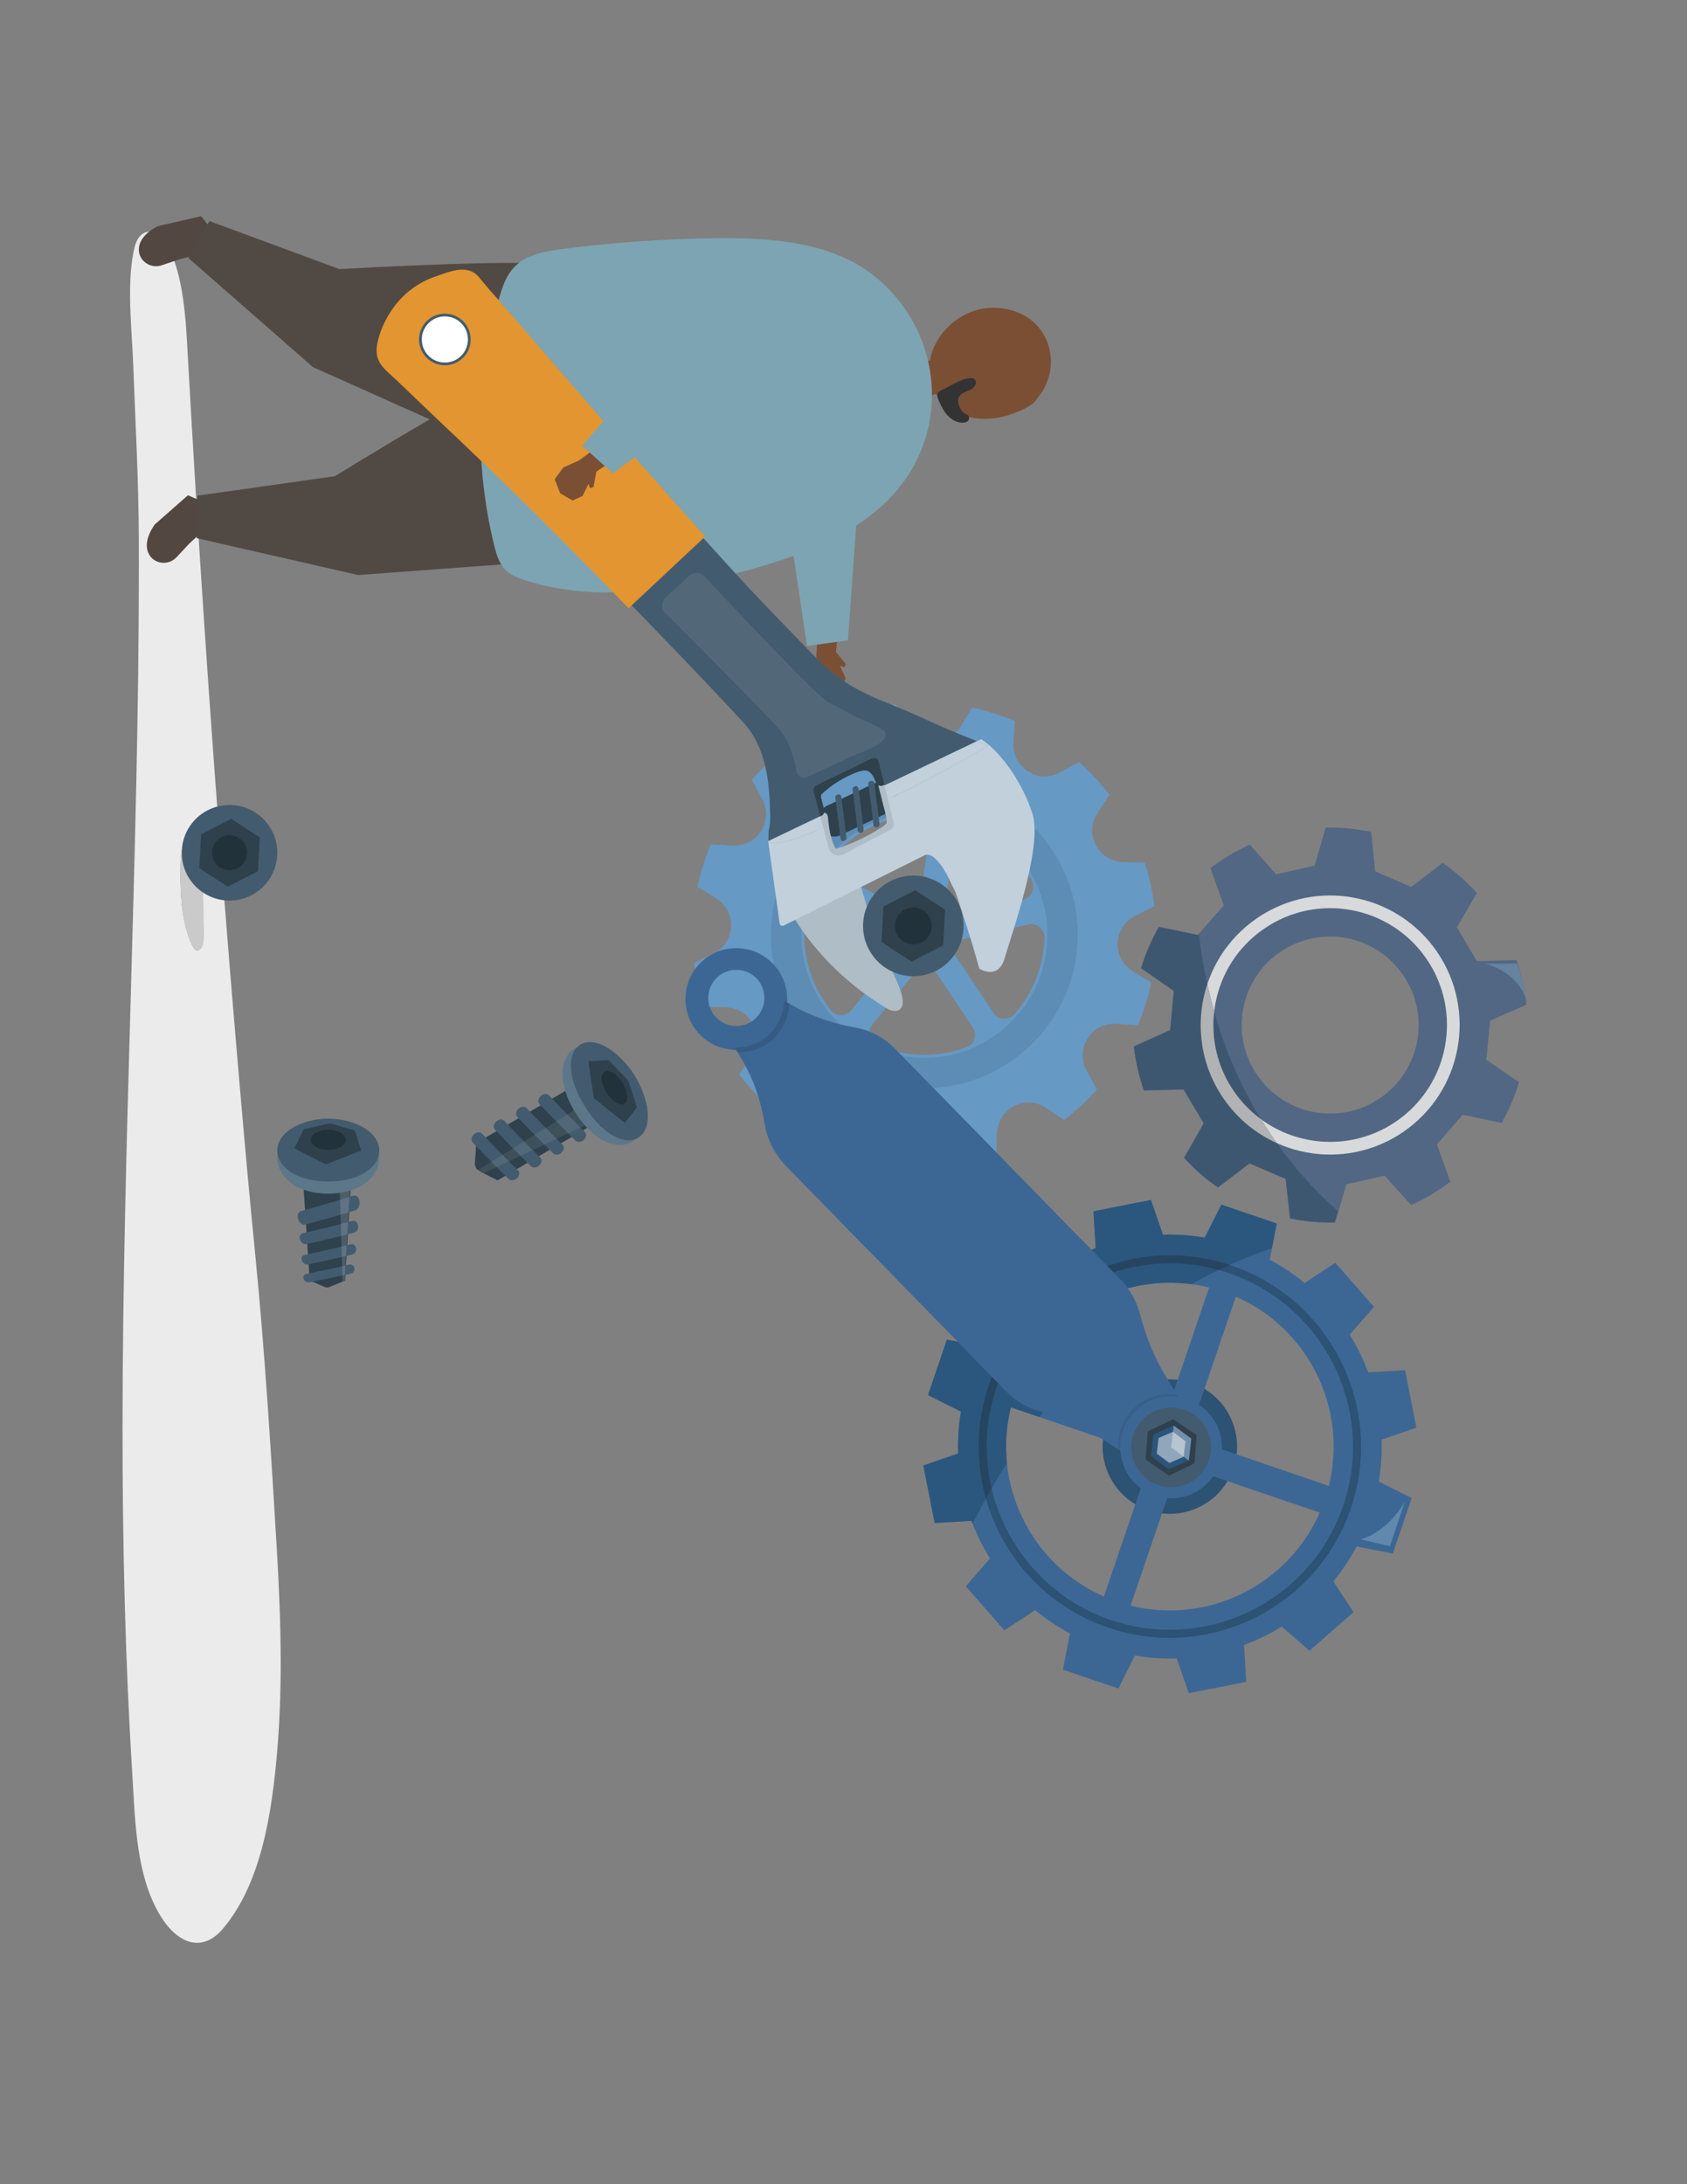 <?xml version="1.0" encoding="UTF-8" standalone="no"?>
<!DOCTYPE svg PUBLIC "-//W3C//DTD SVG 1.1//EN" "http://www.w3.org/Graphics/SVG/1.1/DTD/svg11.dtd">
<svg xmlns="http://www.w3.org/2000/svg" xmlns:xlink="http://www.w3.org/1999/xlink" version="1.1" width="612pt" height="792pt" viewBox="0 0 612 792">
<rect x="0" y="0" width="612" height="792" fill="#808080" stroke="none"/>
<g enable-background="new">
<clipPath id="cp0">
<path transform="matrix(1,0,0,-1,0,792)" d="M 23.647 792 L 23.647 0 L 588.353 0 L 588.353 792 Z "/>
</clipPath>
<g clip-path="url(#cp0)">
<clipPath id="cp1">
<path transform="matrix(1,0,0,-1,0,792)" d="M 0 0 L 612 0 L 612 792 L 0 792 Z "/>
</clipPath>
<g clip-path="url(#cp1)">
<!-- <path transform="matrix(1,0,0,-1,0,792)" d="M 588.3529 792 L 588.3529 0 L 23.64706 0 L 23.64706 792 Z " fill="#ffffff"/> -->
<path transform="matrix(1,0,0,-1,0,792)" d="M 44.452 273.397 C 44.451 325.679 45.934 377.905 47.417 430.174 C 48.899 482.435 50.382 534.731 50.382 587.121 C 50.382 590.185 50.377 593.243 50.366 596.307 C 50.295 617.432 49.117 638.893 48.323 660.001 C 48.034 667.679 47.183 676.737 47.183 685.474 C 47.183 691.327 47.565 697.035 48.754 702.089 C 50.627 710.048 57.16 709.455 60.544 703.396 C 66.724 692.337 67.424 675.674 68.124 663.09 C 69.954 630.176 71.976 597.274 74.185 564.387 C 78.604 498.613 83.78 432.898 89.71 367.262 C 90.665 356.694 91.701 346.134 92.736 335.574 C 96.156 300.666 98.299 265.752 100.388 230.775 C 101.216 216.922 101.827 203.018 101.827 189.124 C 101.827 178.113 101.444 167.106 100.48 156.135 C 98.606 134.798 94.842 109.035 80.794 92.556 C 72.914 83.315 62.962 87.245 56.252 100.836 C 49.162 115.194 48.955 133.422 47.964 149.298 C 45.378 190.71 44.452 232.074 44.452 273.397 M 73.744 460.695 C 73.744 463.986 73.698 467.276 73.595 470.565 C 73.533 472.531 72.976 494.01 69.295 491.99 C 66.193 490.289 65.406 479.625 65.406 475.978 C 65.406 475.831 65.408 475.695 65.411 475.572 C 65.514 470.355 65.665 465.107 66.514 459.975 C 66.95 457.341 67.57 454.743 68.456 452.269 C 68.673 451.664 69.047 450.596 69.516 449.611 C 70.025 448.545 70.645 447.577 71.299 447.408 C 72.012 447.223 72.729 447.81 73.129 448.532 C 73.71 449.582 73.85 451.329 73.85 453.103 C 73.85 453.923 73.82 454.747 73.791 455.513 C 73.76 456.279 73.731 456.988 73.731 457.569 C 73.731 457.613 73.732 457.655 73.732 457.698 C 73.74 458.697 73.744 459.696 73.744 460.695 " fill="#ebebeb"/>
<path transform="matrix(1,0,0,-1,0,792)" d="M 427.17 275.607 C 431.668 274.074 434.072 269.185 432.539 264.688 C 431.007 260.19 426.119 257.785 421.621 259.317 C 417.122 260.85 414.718 265.739 416.25 270.236 C 417.783 274.734 422.671 277.139 427.17 275.607 M 432.256 290.538 C 419.512 294.88 405.66 288.068 401.319 275.323 C 396.977 262.578 403.789 248.727 416.533 244.386 C 429.278 240.043 443.129 246.856 447.471 259.6 C 451.813 272.345 445.001 286.197 432.256 290.538 " fill="#2c5274"/>
<path transform="matrix(1,0,0,-1,0,792)" d="M 448.329 321.833 C 474.729 310.246 489.009 281.208 482.07 253.225 L 442.366 266.751 C 442.608 272.809 439.749 278.623 434.803 282.13 L 448.329 321.833 M 438.631 325.137 L 425.106 285.433 C 419.047 285.675 413.234 282.816 409.727 277.871 L 370.024 291.397 C 381.611 317.796 410.649 332.076 438.631 325.137 M 416.25 270.236 C 417.783 274.734 422.671 277.139 427.17 275.607 C 431.668 274.074 434.072 269.185 432.539 264.688 C 431.007 260.19 426.119 257.785 421.621 259.317 C 417.122 260.85 414.718 265.739 416.25 270.236 M 406.423 268.173 C 406.181 262.115 409.041 256.302 413.986 252.794 L 400.461 213.091 C 374.061 224.678 359.781 253.716 366.72 281.699 L 406.423 268.173 M 410.158 209.787 L 423.684 249.491 C 429.742 249.249 435.555 252.107 439.062 257.053 L 478.766 243.527 C 467.178 217.128 438.141 202.847 410.158 209.787 M 437.068 343.248 C 431.988 344.103 426.906 344.433 421.887 344.269 L 417.539 356.897 L 396.689 352.773 L 397.477 339.425 C 392.721 337.642 388.148 335.394 383.831 332.714 L 373.741 341.488 L 357.745 327.491 L 365.094 316.338 C 361.899 312.464 359.058 308.238 356.634 303.692 L 343.515 306.243 L 336.661 286.124 L 348.609 280.135 C 347.753 275.055 347.423 269.973 347.589 264.954 L 334.96 260.607 L 339.084 239.756 L 352.432 240.544 C 354.215 235.787 356.464 231.215 359.143 226.899 L 350.37 216.808 L 364.366 200.812 L 375.518 208.161 C 379.393 204.966 383.62 202.125 388.165 199.701 L 385.614 186.582 L 405.733 179.727 L 411.721 191.676 C 416.802 190.82 421.884 190.49 426.903 190.655 L 431.25 178.027 L 452.1 182.151 L 451.312 195.499 C 456.069 197.281 460.642 199.53 464.958 202.21 L 475.048 193.436 L 491.043 207.433 L 483.696 218.585 C 486.89 222.459 489.732 226.686 492.155 231.232 L 505.275 228.681 L 512.128 248.8 L 500.18 254.788 C 501.036 259.869 501.366 264.951 501.201 269.97 L 513.829 274.317 L 509.706 295.167 L 496.357 294.379 C 494.574 299.136 492.325 303.709 489.647 308.025 L 498.419 318.116 L 484.423 334.111 L 473.271 326.763 C 469.396 329.958 465.17 332.8 460.624 335.223 L 463.175 348.342 L 443.057 355.196 L 437.068 343.248 " fill="#3c6794"/>
<path transform="matrix(1,0,0,-1,0,792)" d="M 445.82 330.352 C 411.143 342.166 373.319 323.565 361.504 288.887 C 349.691 254.209 368.292 216.385 402.97 204.572 C 437.648 192.757 475.472 211.359 487.285 246.037 C 499.098 280.715 480.498 318.539 445.82 330.352 M 446.762 333.119 C 482.967 320.785 502.386 281.298 490.053 245.094 C 477.719 208.89 438.231 189.47 402.027 201.805 C 365.824 214.138 346.404 253.626 358.737 289.83 C 371.071 326.034 410.559 345.452 446.762 333.119 " fill="#2c5274"/>
<path transform="matrix(1,0,0,-1,0,792)" d="M 432.282 326.336 C 406.362 329.836 380.737 315.803 370.024 291.397 L 384.046 286.619 C 381.604 283.811 379.286 280.988 377.085 278.167 L 366.72 281.699 C 365.041 274.929 364.615 268.101 365.291 261.471 C 360.309 253.668 356.211 246.18 352.885 239.422 C 352.737 239.797 352.573 240.167 352.432 240.544 L 339.084 239.756 L 334.96 260.607 L 347.589 264.954 C 347.423 269.973 347.753 275.055 348.609 280.135 L 336.661 286.124 L 343.515 306.243 L 356.634 303.691 C 359.058 308.238 361.899 312.464 365.094 316.338 L 357.745 327.491 L 373.741 341.487 L 383.831 332.714 C 388.148 335.394 392.721 337.642 397.477 339.425 L 396.689 352.773 L 417.539 356.897 L 421.887 344.269 C 426.906 344.433 431.988 344.103 437.068 343.248 L 443.057 355.196 L 463.176 348.342 L 461.442 339.426 C 450.889 335.804 441.189 331.365 432.282 326.336 " fill="#2b577e"/>
<path transform="matrix(1,0,0,-1,0,792)" d="M 442.126 331.489 C 408.497 340.825 372.9 322.338 361.505 288.887 C 357.337 276.653 356.959 264.028 359.733 252.291 C 359.022 251.051 358.335 249.826 357.67 248.615 C 353.953 261.702 354.028 276.005 358.738 289.83 C 370.995 325.81 410.072 345.207 446.092 333.338 C 444.756 332.734 443.432 332.119 442.126 331.489 " fill="#264560"/>
<path transform="matrix(1,0,0,-1,0,792)" d="M 493.763 233.875 C 493.514 233.802 504.223 231.348 504.223 231.348 L 509.615 247.463 C 509.615 247.463 503.982 236.884 493.763 233.875 " fill="#6089ad"/>
<path transform="matrix(1,0,0,-1,0,792)" d="M 337.535 491.101 L 333.452 463.979 C 331.9 463.712 330.392 463.114 329.039 462.176 L 304.131 474.503 C 301.344 475.883 300.582 479.541 302.636 481.877 C 308.514 488.563 316.488 493.515 325.842 495.602 C 328.079 496.101 330.314 496.418 332.533 496.563 C 335.557 496.76 337.986 494.099 337.535 491.101 M 299.701 466.408 L 324.331 454.218 C 324.069 451.689 324.675 449.081 326.17 446.878 L 308.812 425.681 C 306.9 423.347 303.324 423.355 301.427 425.701 C 297.337 430.758 294.321 436.811 292.808 443.589 C 291.31 450.305 291.45 457.005 292.963 463.271 C 293.678 466.235 296.97 467.759 299.701 466.408 M 334.16 442.081 C 335.321 441.957 336.498 442.017 337.647 442.261 L 352.919 419.377 C 354.611 416.843 353.531 413.365 350.678 412.295 C 348.796 411.589 346.841 411.006 344.823 410.555 C 335.572 408.491 326.354 409.535 318.256 412.993 C 315.325 414.244 314.388 417.937 316.408 420.402 L 334.16 442.081 M 341.967 452.58 C 341.691 448.916 338.498 446.169 334.834 446.445 C 331.17 446.72 328.423 449.913 328.698 453.577 C 328.974 457.241 332.167 459.988 335.831 459.712 C 339.495 459.438 342.241 456.244 341.967 452.58 M 360.438 424.722 L 345.046 447.784 C 345.562 448.729 345.93 449.735 346.15 450.769 L 373.099 456.784 C 376.12 457.458 378.971 455.115 378.898 452.022 C 378.653 441.599 374.653 431.77 367.947 424.189 C 365.886 421.858 362.166 422.133 360.438 424.722 M 344.142 459.768 C 343.935 460.041 343.715 460.307 343.478 460.564 C 343.143 460.93 342.786 461.264 342.416 461.574 L 347.437 494.94 C 358.966 491.595 368.833 483.556 374.32 472.549 C 375.698 469.783 374.107 466.456 371.091 465.782 L 344.142 459.768 M 328.549 529.485 L 325.012 536.54 C 322.343 536.206 319.675 535.745 317.016 535.151 C 314.358 534.558 311.747 533.841 309.188 533.009 L 308.987 525.119 C 308.756 516.145 298.752 510.92 291.255 515.857 L 284.634 520.218 C 280.335 516.968 276.347 513.297 272.722 509.237 L 276.495 502.295 C 280.783 494.408 274.733 484.88 265.77 485.408 L 257.883 485.872 C 255.75 480.865 254.123 475.694 253.009 470.421 L 259.77 466.283 C 267.427 461.596 266.95 450.32 258.925 446.296 L 251.871 442.758 C 252.205 440.089 252.666 437.421 253.26 434.762 C 253.853 432.104 254.57 429.493 255.402 426.935 L 263.292 426.733 C 272.266 426.502 277.491 416.498 272.554 409.001 L 268.194 402.38 C 271.443 398.081 275.115 394.093 279.174 390.467 L 286.117 394.242 C 294.003 398.529 303.531 392.478 303.003 383.517 L 302.539 375.629 C 307.546 373.496 312.716 371.869 317.989 370.755 L 322.128 377.516 C 326.815 385.173 338.091 384.696 342.116 376.671 L 345.654 369.617 C 348.323 369.952 350.99 370.413 353.649 371.006 C 356.308 371.599 358.918 372.316 361.477 373.148 L 361.679 381.038 C 361.909 390.012 371.913 395.238 379.41 390.3 L 386.031 385.94 C 390.33 389.19 394.318 392.861 397.943 396.92 L 394.17 403.862 C 389.882 411.75 395.932 421.277 404.894 420.75 L 412.782 420.285 C 414.916 425.292 416.543 430.463 417.656 435.736 L 410.895 439.875 C 403.238 444.561 403.715 455.837 411.739 459.862 L 418.794 463.4 C 418.46 466.068 417.999 468.736 417.405 471.395 C 416.812 474.054 416.095 476.664 415.264 479.222 L 407.373 479.425 C 398.399 479.655 393.174 489.659 398.111 497.156 L 402.471 503.777 C 399.222 508.077 395.55 512.064 391.491 515.689 L 384.548 511.916 C 376.662 507.628 367.134 513.678 367.662 522.64 L 368.125 530.529 C 363.119 532.661 357.949 534.289 352.675 535.402 L 348.536 528.641 C 343.85 520.984 332.574 521.461 328.549 529.485 " fill="#6699c4"/>
<path transform="matrix(1,0,0,-1,0,792)" d="M 279.694 453.039 C 279.694 454.432 279.746 455.835 279.852 457.247 C 282.15 487.838 308.908 510.858 339.5 508.56 C 368.681 506.368 390.971 481.92 390.971 453.119 C 390.971 451.725 390.919 450.323 390.813 448.911 C 388.703 420.817 365.967 399.11 338.574 397.532 L 327.201 409.166 C 328.767 408.877 330.364 408.67 331.987 408.548 C 356.542 406.703 378.019 425.179 379.863 449.734 C 379.948 450.865 379.99 451.994 379.99 453.111 C 379.99 476.229 362.101 495.85 338.678 497.61 C 314.123 499.454 292.646 480.978 290.802 456.423 C 290.717 455.292 290.675 454.163 290.675 453.047 C 290.674 440.402 296.027 428.805 304.708 420.602 C 298.247 422.243 292.03 424.71 286.293 428.11 L 286.293 428.111 L 286.285 428.115 C 286.033 428.264 285.784 428.413 285.535 428.566 C 285.56 428.958 285.572 429.349 285.572 429.741 C 285.572 434.188 283.975 438.637 280.772 442.157 C 280.065 445.686 279.694 449.327 279.694 453.039 " fill="#5d8cb4"/>
<path transform="matrix(1,0,0,-1,0,792)" d="M 303.939 562.027 L 303.249 555.632 L 306.839 551.214 L 306.309 549.981 L 304.773 550.599 L 306.725 546.083 L 305.646 542.269 L 300.711 540.553 L 295.569 542.338 L 294.34 547.494 L 296.101 553.504 L 296.669 562.304 L 303.939 562.027 " fill="#7b4f34"/>
<path transform="matrix(1,0,0,-1,0,792)" d="M 307.597 559.806 L 312.232 623.513 L 331.533 639.754 L 320.742 663.611 L 285.983 636.462 L 282.605 625.912 L 292.749 557.765 L 307.597 559.806 " fill="#7da4b2"/>
<path transform="matrix(1,0,0,-1,0,792)" d="M 371.741 643.838 C 373.251 644.599 374.755 645.485 375.786 646.825 C 376.068 647.191 376.3 647.588 376.589 647.939 C 386.658 660.161 380.065 680.574 359.872 680.382 C 349.007 680.279 339.078 671.461 337.352 661.241 C 334.51 661.06 331.234 659.956 329.117 659.59 C 328.679 659.514 328.202 659.418 327.917 659.087 C 327.664 658.792 327.627 658.384 327.618 658.005 C 327.526 654.436 328.823 650.869 331.201 648.162 C 331.374 647.964 331.563 647.764 331.813 647.663 C 332.116 647.541 332.464 647.583 332.792 647.631 C 335.088 647.965 337.357 648.481 339.576 649.153 C 342.542 643.869 348.679 640.818 354.778 640.233 C 360.609 639.673 366.509 641.204 371.741 643.838 " fill="#7b4f34"/>
<path transform="matrix(1,0,0,-1,0,792)" d="M 341.472 650.467 C 341.108 650.302 340.734 650.128 340.465 649.832 C 339.721 649.01 340.11 647.713 340.559 646.701 C 341.388 644.828 342.309 642.962 343.685 641.447 C 345.061 639.93 346.957 638.785 349.003 638.717 C 349.741 638.692 350.531 638.829 351.075 639.33 C 351.62 639.829 351.797 640.77 351.294 641.312 C 351.011 641.615 350.592 641.737 350.221 641.924 C 349.216 642.433 348.56 643.443 348.113 644.478 C 347.619 645.621 347.331 646.976 347.895 648.087 C 348.603 649.484 350.319 649.948 351.77 650.539 C 354.253 651.549 355.264 655.019 351.87 654.889 C 348.768 654.771 344.3 651.749 341.472 650.467 " fill="#333333"/>
<path transform="matrix(1,0,0,-1,0,792)" d="M 68.675 594.903 L 64.022 589.921 C 61.025 586.711 55.589 587.446 53.831 591.471 C 52.796 593.842 52.956 597.183 56.118 601.804 L 68.185 612.415 L 72.088 610.691 L 73.765 599.599 L 68.675 594.903 " fill="#534741"/>
<path transform="matrix(1,0,0,-1,0,792)" d="M 205.127 589.056 L 129.912 583.491 L 71.338 596.863 L 71.66 612.261 L 121.484 619.33 C 121.484 619.33 187.852 660.219 189.963 657.162 C 192.073 654.107 205.127 589.056 205.127 589.056 " fill="#514943"/>
<path transform="matrix(1,0,0,-1,0,792)" d="M 65.081 697.973 L 58.622 695.795 C 54.46 694.392 50.024 697.619 50.387 701.995 C 50.601 704.574 52.328 707.439 57.303 710.006 L 72.96 713.62 L 75.578 710.251 L 71.79 699.692 L 65.081 697.973 " fill="#534741"/>
<path transform="matrix(1,0,0,-1,0,792)" d="M 182.418 628.076 L 113.569 658.869 L 68.356 698.435 L 75.947 711.836 L 123.157 694.415 C 123.157 694.415 200.98 698.914 201.387 695.222 C 201.796 691.531 182.418 628.076 182.418 628.076 " fill="#514943"/>
<path transform="matrix(1,0,0,-1,0,792)" d="M 317.638 691.528 C 302.119 704.281 279.773 705.916 259.137 705.628 C 240.849 705.371 222.567 704.082 204.42 701.768 C 197.968 700.945 190.998 699.733 186.576 695.171 C 183.663 692.166 182.305 688.129 181.171 684.203 C 172.693 654.881 172.043 623.624 179.298 594.158 C 180.105 590.881 181.106 587.459 183.628 585.105 C 185.514 583.345 188.057 582.376 190.569 581.572 C 215.639 573.538 243.323 577.786 268.947 584.607 C 287.402 589.521 306.083 596.066 319.997 608.636 C 345.421 631.605 343.506 670.271 317.638 691.528 " fill="#7da4b2"/>
<path transform="matrix(1,0,0,-1,0,792)" d="M 317.284 508.024 L 300.073 499.847 C 297.145 498.455 295.899 494.954 297.291 492.027 C 298.682 489.099 302.183 487.853 305.111 489.244 L 322.321 497.421 C 325.249 498.812 326.495 502.314 325.104 505.241 C 323.713 508.169 320.212 509.415 317.284 508.024 " fill="#2e414c"/>
<path transform="matrix(1,0,0,-1,0,792)" d="M 305.204 503.072 C 305.872 498.154 306.491 493.23 307.061 488.299 C 307.222 486.903 305.06 486.508 304.897 487.918 C 304.328 492.849 303.709 497.773 303.04 502.691 C 302.852 504.086 305.013 504.479 305.204 503.072 " fill="#435b6e"/>
<path transform="matrix(1,0,0,-1,0,792)" d="M 311.439 506.034 C 312.107 501.116 312.725 496.192 313.295 491.262 C 313.456 489.865 311.295 489.471 311.132 490.88 C 310.562 495.81 309.944 500.735 309.275 505.653 C 309.086 507.048 311.248 507.44 311.439 506.034 " fill="#435b6e"/>
<path transform="matrix(1,0,0,-1,0,792)" d="M 317.188 508.006 C 317.856 503.088 318.475 498.164 319.044 493.233 C 319.206 491.837 317.043 491.442 316.881 492.852 C 316.312 497.782 315.692 502.706 315.025 507.625 C 314.835 509.019 316.997 509.412 317.188 508.006 " fill="#435b6e"/>
<path transform="matrix(1,0,0,-1,0,792)" d="M 322.902 507.447 C 323.615 504.74 324.293 502.024 324.923 499.292 C 325.388 497.279 326.673 494.314 325.828 492.171 C 325.02 490.124 322.208 488.793 320.444 487.686 C 318.001 486.152 315.462 484.776 312.853 483.573 C 310.509 482.493 308.108 481.565 305.673 480.752 C 303.766 480.116 301.859 479.569 300.329 481.04 C 297.009 484.232 296.658 490.567 296.202 494.95 C 295.93 497.56 300.051 498.455 300.325 495.825 C 300.705 492.176 301.125 488.58 302.639 485.267 C 303.207 484.024 303.228 484.191 304.604 484.635 C 305.639 484.97 306.662 485.349 307.677 485.747 C 309.455 486.445 311.209 487.221 312.926 488.075 C 314.644 488.929 316.328 489.855 317.97 490.854 C 318.858 491.395 319.919 491.975 320.718 492.631 C 321.833 493.547 321.692 493.549 321.615 494.769 C 321.502 496.568 320.786 498.503 320.373 500.236 C 319.867 502.357 319.332 504.467 318.779 506.573 C 318.116 509.095 322.243 509.956 322.902 507.447 " fill="#afbdc6"/>
<path transform="matrix(1,0,0,-1,0,792)" d="M 319.197 516.765 C 319.978 514.882 320.472 512.93 321.273 511.054 C 321.411 510.764 321.543 510.474 321.668 510.188 C 322.754 507.706 319.077 505.681 317.853 508.164 C 317.537 508.806 317.238 509.453 316.957 510.108 C 316.16 511.615 315.065 512.886 313.132 512.572 C 310.595 512.16 307.974 510.806 305.726 509.589 C 303.343 508.297 301.12 506.749 299.091 504.947 C 297.892 503.882 297.595 503.946 297.966 502.435 C 298.297 501.089 298.647 499.748 298.986 498.404 C 299.333 497.036 298.393 496.116 297.308 495.901 C 296.524 495.321 295.437 495.221 294.627 496.166 C 292.23 498.967 289.734 502.868 292.056 506.592 C 293.248 508.503 295.662 509.482 297.529 510.563 C 299.77 511.861 302.01 513.159 304.251 514.456 C 307.415 516.289 311.857 520.139 315.76 519.608 C 317.452 519.378 318.564 518.291 319.197 516.765 " fill="#2e414c"/>
<path transform="matrix(1,0,0,-1,0,792)" d="M 310.915 476.196 C 312.178 470.596 313.852 465.201 315.655 459.753 C 316.861 456.107 317.949 452.509 319.542 449.017 C 321.113 445.576 322.784 442.181 324.239 438.69 C 325.328 436.081 329.563 428.012 326.26 425.867 C 324.262 424.569 321.427 426.418 319.772 427.499 C 317.32 429.102 314.821 430.791 312.499 432.544 C 305.538 437.798 299.26 443.949 293.872 450.807 C 289.61 456.231 285.868 462.178 283.654 468.692 C 283.399 469.443 283.165 470.201 282.952 470.966 C 282.862 471.287 282.777 471.63 282.879 471.947 C 283.027 472.413 283.517 472.665 283.963 472.867 C 291.18 476.128 298.596 478.947 306.157 481.303 C 307.122 481.603 308.18 481.895 309.119 481.524 C 310.645 480.923 310.607 477.564 310.915 476.196 " fill="#afbdc6"/>
<path transform="matrix(1,0,0,-1,0,792)" d="M 318.754 515.804 C 318.482 516.911 317.26 517.437 316.176 516.913 L 296.304 507.303 C 295.418 506.875 294.937 505.884 295.177 504.985 L 297.571 496.036 L 278.674 486.99 C 278.807 487.115 278.798 487.871 278.789 488.724 C 278.78 489.584 278.771 490.545 278.908 491.055 C 279.395 492.865 279.438 494.398 279.405 496.282 C 279.193 508.29 278.072 520.941 269.526 530.19 C 255.78 545.07 241.638 559.616 227.553 574.173 C 213.265 588.94 198.817 603.556 184.047 617.843 C 183.752 618.129 183.456 618.414 183.16 618.699 C 175.845 625.763 168.452 632.747 161.082 639.753 C 157.249 643.395 153.423 647.044 149.616 650.714 C 145.523 654.659 141.464 656.924 142.661 663.311 C 143.73 669.014 146.984 674.967 151 679.101 C 154.295 682.495 158.332 684.959 162.805 686.475 C 167.636 688.112 173.575 690.749 177.415 686.039 C 179.099 683.972 180.774 681.93 182.597 679.981 C 208.801 649.747 234.981 618.918 262.072 589.272 C 263.993 587.171 265.912 585.068 267.827 582.961 C 274.904 575.171 287.46 562.324 294.794 554.766 C 309.081 540.041 318.447 539.236 334.578 531.688 C 341.091 528.641 347.726 525.857 354.427 523.25 L 320.871 507.188 L 318.754 515.804 " fill="#435b6e"/>
<path transform="matrix(1,0,0,-1,0,792)" d="M 374.577 496.819 C 378.332 484.848 366.872 452.964 364.498 444.649 C 362.123 436.334 355.276 440.758 355.276 440.758 C 354.894 442.153 354.497 443.543 354.096 444.932 C 353.011 448.689 351.882 452.435 350.696 456.162 C 349.829 458.886 348.938 461.603 348.035 464.315 C 347.584 465.671 347.139 467.03 346.672 468.38 C 346.298 469.461 345.609 470.411 345.14 471.469 C 344.617 472.647 344.094 473.826 343.473 474.955 C 342.289 477.107 340.711 479.409 338.858 481.048 C 338.208 481.623 336.595 482.445 335.658 481.978 C 335.548 481.923 284.267 456.362 284.267 456.362 C 283.658 456.059 282.931 456.442 282.837 457.116 L 278.674 486.99 C 278.676 486.986 279.904 485.734 283.637 486.517 C 286.191 487.053 288.684 487.871 291.132 488.768 C 293.689 489.704 296.193 490.772 298.688 491.86 L 300.681 484.412 C 301.293 482.123 303.88 481.098 306.1 482.265 L 323.164 491.228 C 324.001 491.667 324.451 492.612 324.239 493.479 L 322.1 502.184 C 334.569 508.065 346.746 514.568 358.567 521.661 C 357.184 522.183 355.805 522.714 354.427 523.25 L 355.938 523.973 C 362.447 519.91 370.823 508.79 374.577 496.819 " fill="#c1d0db"/>
<path transform="matrix(1,0,0,-1,0,792)" d="M 298.688 491.86 C 296.193 490.772 293.689 489.704 291.132 488.768 C 288.684 487.871 286.191 487.053 283.637 486.517 C 279.904 485.734 278.676 486.986 278.674 486.99 L 297.571 496.036 L 298.688 491.86 " fill="#c1d0db"/>
<path transform="matrix(1,0,0,-1,0,792)" d="M 322.1 502.184 L 320.871 507.188 L 354.427 523.25 C 355.805 522.714 357.184 522.183 358.567 521.661 C 346.746 514.568 334.569 508.065 322.1 502.184 " fill="#c1d0db"/>
<path transform="matrix(1,0,0,-1,0,792)" d="M 228.023 571.442 C 227.766 571.709 227.507 571.975 227.25 572.242 C 212.03 587.972 196.641 603.541 180.909 618.758 C 180.594 619.062 180.278 619.367 179.963 619.671 C 172.171 627.195 164.297 634.633 156.446 642.097 C 152.364 645.977 148.287 649.864 144.232 653.772 C 139.873 657.974 135.549 660.386 136.825 667.191 C 137.963 673.265 141.429 679.606 145.706 684.009 C 149.217 687.625 153.517 690.25 158.281 691.865 C 163.427 693.609 169.753 696.417 173.844 691.399 C 175.638 689.197 177.421 687.023 179.364 684.947 C 204.241 656.244 230.27 625.816 255.812 597.446 L 228.023 571.442 " fill="#e29530"/>
<path transform="matrix(1,0,0,-1,0,792)" d="M 167.969 675.161 C 164.649 678.709 159.08 678.894 155.531 675.573 C 151.982 672.253 151.798 666.684 155.119 663.135 C 158.44 659.587 164.007 659.402 167.556 662.723 C 171.105 666.044 171.289 671.612 167.969 675.161 " fill="#ffffff"/>
<path transform="matrix(1,0,0,-1,0,792)" d="M 240.256 572.433 C 240.256 573.482 240.673 574.53 241.502 575.306 L 249.965 583.225 C 251.55 584.709 254.036 584.629 255.519 583.043 C 265.007 572.902 296.621 539.271 300.368 537.415 C 303.681 535.775 306.93 533.996 310.184 532.242 C 312.045 531.239 320.365 528.209 321.123 526.386 C 321.239 526.107 321.293 525.832 321.293 525.56 C 321.293 521.84 311.108 518.817 308.648 517.634 C 303.409 515.115 298.137 512.665 292.852 510.244 C 291.203 509.489 289.293 510.502 288.987 512.289 C 288.311 516.243 286.707 522.62 283.036 527.063 C 278.299 532.794 250.507 560.583 241.41 569.653 C 240.639 570.422 240.256 571.429 240.256 572.433 " fill="#526879"/>
<path transform="matrix(1,0,0,-1,0,792)" d="M 167.498 674.627 C 164.343 677.998 159.034 678.174 155.663 675.02 C 152.292 671.865 152.116 666.556 155.27 663.185 C 158.425 659.814 163.734 659.637 167.105 662.793 C 170.476 665.946 170.653 671.256 167.498 674.627 Z M 168.22 675.303 C 171.746 671.533 171.55 665.598 167.78 662.07 C 164.011 658.543 158.075 658.74 154.549 662.509 C 151.021 666.278 151.218 672.215 154.987 675.741 C 158.756 679.269 164.692 679.072 168.22 675.303 " fill="#435b6e"/>
<path transform="matrix(1,0,0,-1,0,792)" d="M 456.08 402.179 C 446.077 416.776 449.74 436.755 464.411 446.803 C 479.06 456.787 499.008 453.078 508.997 438.441 C 519.058 423.851 515.335 403.867 500.719 393.856 C 486.068 383.785 466.085 387.552 456.08 402.179 Z M 476.225 348.995 C 478.967 348.742 481.698 348.678 484.39 348.756 L 488.418 362.546 L 502.305 365.711 L 511.923 355.039 C 516.997 357.311 521.76 360.171 526.139 363.522 L 521.272 377.052 L 530.636 387.788 L 544.711 384.809 C 547.341 389.413 549.498 394.357 551.063 399.571 L 539.202 407.725 L 540.576 421.911 L 553.763 427.692 C 553.179 433.279 551.961 438.698 550.151 443.864 L 535.771 443.483 L 528.527 455.762 L 535.762 468.18 C 532.08 472.272 527.922 475.955 523.343 479.122 L 511.947 470.382 L 498.877 476.031 L 497.419 490.333 C 494.645 490.921 491.791 491.374 488.867 491.636 C 486.198 491.857 483.563 491.934 480.948 491.883 L 476.879 478.093 L 462.982 474.973 L 453.397 485.706 C 448.319 483.423 443.51 480.586 439.12 477.234 L 443.943 463.683 L 434.548 452.974 L 420.477 456.013 C 417.755 451.263 415.524 446.175 413.924 440.8 L 425.819 432.679 L 424.506 418.488 L 411.333 412.681 C 411.942 407.094 413.188 401.68 415.008 396.517 L 429.386 396.939 L 436.683 384.692 L 429.482 372.256 C 433.193 368.16 437.358 364.485 441.936 361.339 L 453.297 370.143 L 466.415 364.537 L 467.893 350.224 C 470.623 349.667 473.403 349.236 476.225 348.995 " fill="#516784"/>
<path transform="matrix(1,0,0,-1,0,792)" d="M 447.596 396.366 C 434.378 415.65 439.3 442.033 458.591 455.25 C 477.917 468.507 504.273 463.575 517.51 444.291 C 530.729 424.99 525.782 398.59 506.486 385.371 C 487.2 372.147 460.815 377.064 447.596 396.366 Z M 509.086 381.573 C 530.478 396.229 535.963 425.497 521.308 446.896 C 506.633 468.275 477.414 473.742 455.986 459.045 C 434.6 444.392 429.143 415.142 443.798 393.762 C 458.452 372.364 487.705 366.912 509.086 381.573 " fill="#d8d9da"/>
<path transform="matrix(1,0,0,-1,0,792)" d="M 434.923 453.402 L 434.548 452.974 L 420.57 455.759 L 420.477 456.013 C 417.755 451.263 415.524 446.175 413.924 440.8 L 414.171 440.901 L 425.819 432.679 L 424.506 418.488 L 411.56 412.511 L 411.333 412.681 C 411.942 407.094 413.188 401.68 415.008 396.517 L 415.137 396.738 L 429.386 396.939 L 436.683 384.692 L 429.724 372.241 L 429.482 372.256 C 433.193 368.16 437.358 364.485 441.936 361.339 L 441.9 361.594 L 453.297 370.143 L 466.415 364.537 L 468.09 350.384 L 467.893 350.224 C 470.623 349.667 473.403 349.236 476.225 348.995 C 478.967 348.742 481.698 348.678 484.39 348.756 L 484.206 348.93 L 485.4 352.791 C 450.476 383.815 438.448 423.03 434.923 453.402 " fill="#3e5770"/>
<path transform="matrix(1,0,0,-1,0,792)" d="M 443.798 393.762 C 448.825 386.422 455.57 380.958 463.126 377.54 C 461.079 380.411 459.169 383.309 457.386 386.225 C 453.676 388.963 450.348 392.348 447.596 396.366 C 441.579 405.143 439.333 415.389 440.477 425.197 C 439.527 428.548 438.699 431.861 437.98 435.12 C 433.521 421.662 435.17 406.35 443.798 393.762 " fill="#b1b2b3"/>
<path transform="matrix(1,0,0,-1,0,792)" d="M 538.794 442.616 L 550.405 442.589 C 550.405 442.589 553.158 435.389 553.396 430.115 C 553.396 430.115 551.329 438.856 538.794 442.616 " fill="#65829e"/>
<path transform="matrix(1,0,0,-1,0,792)" d="M 221.66 624.603 L 216.343 620.982 L 215.305 615.385 L 214.023 614.991 L 213.498 616.56 L 211.324 612.148 L 207.72 610.498 L 203.214 613.144 L 201.241 618.215 L 204.372 622.494 L 210.09 625.048 L 217.16 630.319 L 221.66 624.603 " fill="#7b4f34"/>
<path transform="matrix(1,0,0,-1,0,792)" d="M 222.34 620.377 L 273.861 658.134 L 298.739 653.961 L 309.913 677.641 L 266.711 686.517 L 256.487 682.251 L 211.163 630.361 L 222.34 620.377 " fill="#7da4b2"/>
<path transform="matrix(1,0,0,-1,0,792)" d="M 65.406 475.978 C 65.406 479.625 66.193 490.289 69.295 491.99 C 72.976 494.01 73.533 472.531 73.595 470.565 C 73.698 467.276 73.744 463.986 73.744 460.695 C 73.744 459.696 73.74 458.697 73.732 457.698 C 73.732 457.655 73.731 457.613 73.731 457.569 C 73.731 456.988 73.76 456.279 73.791 455.513 C 73.82 454.747 73.85 453.923 73.85 453.103 C 73.85 451.329 73.71 449.582 73.129 448.532 C 72.729 447.81 72.012 447.223 71.299 447.408 C 70.645 447.577 70.025 448.545 69.516 449.611 C 69.047 450.596 68.673 451.664 68.456 452.269 C 67.57 454.743 66.95 457.341 66.514 459.975 C 65.665 465.107 65.514 470.355 65.411 475.572 C 65.408 475.695 65.406 475.831 65.406 475.978 " fill="#cacaca"/>
<path transform="matrix(1,0,0,-1,0,792)" d="M 83.264 465.451 C 73.693 465.451 65.936 473.209 65.936 482.779 C 65.936 492.349 73.693 500.106 83.264 500.106 C 92.833 500.106 100.591 492.349 100.591 482.779 C 100.591 473.209 92.833 465.451 83.264 465.451 " fill="#435b6e"/>
<path transform="matrix(1,0,0,-1,0,792)" d="M 72.946 489.455 L 83.886 495.052 L 94.204 488.376 L 93.581 476.103 L 82.64 470.505 L 72.323 477.181 L 72.946 489.455 " fill="#2e414c"/>
<path transform="matrix(1,0,0,-1,0,792)" d="M 83.264 476.433 C 79.758 476.433 76.917 479.274 76.917 482.779 C 76.917 486.284 79.758 489.125 83.264 489.125 C 86.768 489.125 89.61 486.284 89.61 482.779 C 89.61 479.274 86.768 476.433 83.264 476.433 " fill="#22323a"/>
<path transform="matrix(1,0,0,-1,0,792)" d="M 331.329 438.025 C 321.258 438.025 313.094 446.19 313.094 456.26 C 313.094 466.331 321.258 474.495 331.329 474.495 C 341.401 474.495 349.565 466.331 349.565 456.26 C 349.565 446.19 341.401 438.025 331.329 438.025 " fill="#435b6e"/>
<path transform="matrix(1,0,0,-1,0,792)" d="M 320.472 463.286 L 331.985 469.177 L 342.843 462.151 L 342.188 449.235 L 330.674 443.344 L 319.816 450.37 L 320.472 463.286 " fill="#2e414c"/>
<path transform="matrix(1,0,0,-1,0,792)" d="M 331.329 449.581 C 327.641 449.581 324.651 452.572 324.651 456.26 C 324.651 459.949 327.641 462.94 331.329 462.94 C 335.018 462.94 338.008 459.949 338.008 456.26 C 338.008 452.572 335.018 449.581 331.329 449.581 " fill="#22323a"/>
<path transform="matrix(1,0,0,-1,0,792)" d="M 112.363 327.675 L 109.753 366.979 L 127.593 366.979 L 125.18 327.675 L 119.555 325.338 C 118.991 325.104 118.357 325.107 117.795 325.348 L 112.363 327.675 " fill="#2e414c"/>
<path transform="matrix(1,0,0,-1,0,792)" d="M 111.798 333.515 C 117.026 334.586 122.341 335.778 127.763 337.095 C 130.077 337.657 129.444 341.388 127.05 340.785 C 121.458 339.378 115.977 338.107 110.591 336.964 C 108.364 336.491 109.638 333.071 111.798 333.515 " fill="#435b6e"/>
<path transform="matrix(1,0,0,-1,0,792)" d="M 112.263 327.034 C 117.172 327.979 122.158 329.027 127.236 330.185 C 129.402 330.678 128.788 333.944 126.553 333.418 C 121.326 332.187 116.195 331.072 111.145 330.069 C 109.055 329.654 110.233 326.644 112.263 327.034 " fill="#435b6e"/>
<path transform="matrix(1,0,0,-1,0,792)" d="M 110.723 348.006 C 116.591 349.519 122.588 351.21 128.741 353.091 C 131.38 353.897 130.768 359.296 128.017 358.419 C 121.619 356.377 115.388 354.543 109.297 352.902 C 106.788 352.227 108.306 347.382 110.723 348.006 " fill="#435b6e"/>
<path transform="matrix(1,0,0,-1,0,792)" d="M 111.27 340.895 C 116.859 342.123 122.55 343.489 128.364 345.001 C 130.851 345.649 130.197 349.95 127.621 349.253 C 121.609 347.63 115.728 346.165 109.957 344.85 C 107.572 344.308 108.962 340.389 111.27 340.895 " fill="#435b6e"/>
<path transform="matrix(1,0,0,-1,0,792)" d="M 123.213 361.376 L 126.899 360.469 L 126.757 358.019 C 125.617 357.659 124.482 357.305 123.352 356.958 L 123.213 361.376 M 123.524 351.531 C 124.489 351.813 125.459 352.1 126.431 352.392 L 126.229 348.88 C 125.359 348.647 124.493 348.419 123.629 348.193 L 123.524 351.531 M 123.767 343.83 C 124.499 344.012 125.233 344.197 125.968 344.385 L 125.742 340.458 C 125.123 340.305 124.504 340.152 123.887 340.002 L 123.767 343.83 M 124.007 336.198 C 124.509 336.316 125.012 336.435 125.516 336.554 L 125.317 333.128 C 124.916 333.035 124.514 332.942 124.113 332.85 L 124.007 336.198 " fill="#4d5d67"/>
<path transform="matrix(1,0,0,-1,0,792)" d="M 123.887 340.002 C 124.504 340.152 125.123 340.305 125.742 340.458 L 125.516 336.554 C 125.012 336.435 124.509 336.316 124.007 336.198 L 123.887 340.002 " fill="#5f7384"/>
<path transform="matrix(1,0,0,-1,0,792)" d="M 124.288 327.304 L 124.29 327.305 L 124.288 327.304 " fill="#ffffff"/>
<path transform="matrix(1,0,0,-1,0,792)" d="M 124.218 329.507 C 124.518 329.574 124.819 329.64 125.12 329.707 L 125.005 327.714 L 124.29 327.305 L 124.288 327.304 L 124.218 329.507 " fill="#4d5d67"/>
<path transform="matrix(1,0,0,-1,0,792)" d="M 124.113 332.85 C 124.514 332.942 124.916 333.035 125.317 333.128 L 125.12 329.707 C 124.819 329.64 124.518 329.574 124.218 329.507 L 124.113 332.85 " fill="#5f7384"/>
<path transform="matrix(1,0,0,-1,0,792)" d="M 123.352 356.958 C 124.482 357.305 125.617 357.659 126.757 358.019 L 126.431 352.392 C 125.459 352.1 124.489 351.813 123.524 351.531 L 123.352 356.958 " fill="#5f7384"/>
<path transform="matrix(1,0,0,-1,0,792)" d="M 123.629 348.193 C 124.493 348.419 125.359 348.647 126.229 348.88 L 125.968 344.385 C 125.233 344.197 124.499 344.012 123.767 343.83 L 123.629 348.193 " fill="#5f7384"/>
<path transform="matrix(1,0,0,-1,0,792)" d="M 136.218 377.255 C 133.302 382.463 125.985 385.542 119.087 385.542 C 112.187 385.542 104.87 382.463 101.953 377.255 C 97.532 369.359 104.033 359.175 119.087 359.175 C 134.14 359.175 140.641 369.359 136.218 377.255 " fill="#5c7789"/>
<path transform="matrix(1,0,0,-1,0,792)" d="M 119.087 363.6 C 104.033 363.6 97.532 372.392 101.953 379.209 C 104.87 383.705 112.187 386.363 119.087 386.363 C 125.985 386.363 133.302 383.705 136.218 379.209 C 140.641 372.392 134.14 363.6 119.087 363.6 " fill="#435b6e"/>
<path transform="matrix(1,0,0,-1,0,792)" d="M 110.162 382.515 L 119.574 384.711 L 128.744 382.039 L 130.991 374.798 L 118.25 369.779 L 106.794 375.608 L 110.162 382.515 " fill="#2e414c"/>
<path transform="matrix(1,0,0,-1,0,792)" d="M 119.087 375.049 C 115.075 375.049 112.301 377.063 112.811 379.209 C 113.25 381.055 116.035 382.372 119.087 382.372 C 122.137 382.372 124.922 381.055 125.361 379.209 C 125.871 377.063 123.097 375.049 119.087 375.049 " fill="#22323a"/>
<path transform="matrix(1,0,0,-1,0,792)" d="M 172.752 377.541 L 209.626 399.074 L 217.385 385.546 L 180.512 364.012 L 173.96 367.294 C 172.865 367.842 172.205 368.991 172.283 370.213 L 172.752 377.541 " fill="#2e414c"/>
<path transform="matrix(1,0,0,-1,0,792)" d="M 195.796 391.598 C 200.006 387.138 204.313 382.763 208.718 378.469 C 210.567 376.667 213.958 379.825 212.106 381.63 C 207.702 385.923 203.394 390.299 199.184 394.758 C 197.417 396.629 194.031 393.466 195.796 391.598 " fill="#435b6e"/>
<path transform="matrix(1,0,0,-1,0,792)" d="M 187.713 386.961 C 191.922 382.502 196.23 378.126 200.634 373.833 C 202.482 372.031 205.874 375.188 204.023 376.993 C 199.618 381.286 195.311 385.662 191.1 390.121 C 189.333 391.992 185.947 388.83 187.713 386.961 " fill="#435b6e"/>
<path transform="matrix(1,0,0,-1,0,792)" d="M 179.627 382.324 C 183.838 377.865 188.146 373.489 192.55 369.196 C 194.399 367.395 197.79 370.551 195.938 372.356 C 191.534 376.65 187.226 381.025 183.016 385.485 C 181.249 387.356 177.863 384.193 179.627 382.324 " fill="#435b6e"/>
<path transform="matrix(1,0,0,-1,0,792)" d="M 171.543 377.688 C 175.754 373.228 180.061 368.853 184.466 364.559 C 186.315 362.757 189.707 365.915 187.854 367.72 C 183.45 372.013 179.142 376.389 174.933 380.848 C 173.166 382.719 169.78 379.557 171.543 377.688 " fill="#435b6e"/>
<path transform="matrix(1,0,0,-1,0,792)" d="M 173.221 367.599 L 173.363 367.686 C 173.543 367.535 173.743 367.403 173.96 367.294 L 175.424 366.56 L 175.4 366.548 L 173.221 367.599 " fill="#ffffff"/>
<path transform="matrix(1,0,0,-1,0,792)" d="M 173.363 367.686 L 178.259 370.73 C 178.895 370.085 179.533 369.441 180.174 368.8 L 175.424 366.56 L 173.96 367.294 C 173.743 367.403 173.543 367.535 173.363 367.686 M 182.292 373.238 L 186.105 375.608 C 187.005 374.694 187.91 373.783 188.819 372.876 L 184.626 370.899 C 183.845 371.676 183.066 372.456 182.292 373.238 M 190.137 378.115 L 193.951 380.486 C 195.115 379.302 196.286 378.124 197.465 376.952 L 193.273 374.976 C 192.222 376.018 191.177 377.064 190.137 378.115 M 197.983 382.993 L 201.798 385.365 C 203.225 383.911 204.663 382.465 206.113 381.03 L 201.922 379.055 C 200.601 380.36 199.287 381.673 197.983 382.993 M 205.829 387.871 L 209.274 390.013 L 213.33 384.433 L 210.572 383.133 C 208.978 384.701 207.397 386.281 205.829 387.871 " fill="#3e505a"/>
<path transform="matrix(1,0,0,-1,0,792)" d="M 201.798 385.365 L 205.829 387.871 C 207.397 386.281 208.978 384.701 210.572 383.133 L 206.113 381.03 C 204.663 382.465 203.225 383.911 201.798 385.365 " fill="#526879"/>
<path transform="matrix(1,0,0,-1,0,792)" d="M 193.951 380.486 L 197.983 382.993 C 199.287 381.673 200.601 380.36 201.922 379.055 L 197.465 376.952 C 196.286 378.124 195.115 379.302 193.951 380.486 " fill="#526879"/>
<path transform="matrix(1,0,0,-1,0,792)" d="M 186.105 375.608 L 190.137 378.115 C 191.177 377.064 192.222 376.018 193.273 374.976 L 188.819 372.876 C 187.91 373.783 187.005 374.694 186.105 375.608 " fill="#526879"/>
<path transform="matrix(1,0,0,-1,0,792)" d="M 178.259 370.73 L 182.292 373.238 C 183.066 372.456 183.845 371.676 184.626 370.899 L 180.174 368.8 C 179.533 369.441 178.895 370.085 178.259 370.73 " fill="#526879"/>
<path transform="matrix(1,0,0,-1,0,792)" d="M 232.812 382.015 C 235.224 387.289 233.442 395.487 229.482 401.753 C 225.524 408.018 218.912 413.112 213.153 413.135 C 204.421 413.17 200.161 402.131 208.799 388.459 C 217.435 374.787 229.154 374.018 232.812 382.015 " fill="#5c7789"/>
<path transform="matrix(1,0,0,-1,0,792)" d="M 212.269 390.69 C 203.632 404.362 206.8 414.699 214.685 414.119 C 219.887 413.738 226.169 408.433 230.127 402.167 C 234.085 395.901 236.198 387.916 234.345 383 C 231.534 375.547 220.907 377.017 212.269 390.69 " fill="#435b6e"/>
<path transform="matrix(1,0,0,-1,0,792)" d="M 220.785 407.611 L 227.907 400.17 L 231.071 390.493 L 226.681 384.803 L 215.433 393.843 L 213.433 407.187 L 220.785 407.611 " fill="#2e414c"/>
<path transform="matrix(1,0,0,-1,0,792)" d="M 220.048 395.742 C 217.746 399.385 217.735 402.919 219.711 403.537 C 221.411 404.07 224.041 402.204 225.792 399.433 C 227.542 396.663 228.107 393.469 226.911 392.139 C 225.519 390.595 222.349 392.099 220.048 395.742 " fill="#22323a"/>
<path transform="matrix(1,0,0,-1,0,792)" d="M 259.763 423.112 C 255.874 427.176 256.017 433.623 260.081 437.512 C 264.145 441.4 270.592 441.258 274.48 437.194 C 278.369 433.129 278.227 426.683 274.163 422.794 C 270.098 418.905 263.651 419.048 259.763 423.112 M 280.016 416.539 C 287.306 423.666 287.44 435.353 280.313 442.643 C 273.186 449.934 261.499 450.066 254.209 442.94 C 246.918 435.813 246.786 424.126 253.912 416.836 C 261.038 409.545 272.726 409.413 280.016 416.539 " fill="#3c6794"/>
<path transform="matrix(1,0,0,-1,0,792)" d="M 265.561 413.73 L 282.668 430.391 L 284.288 429.348 C 292.194 424.257 301.101 421.034 310.359 419.385 C 315.595 418.451 320.651 415.868 324.82 411.603 L 406.309 328.24 C 409.976 324.486 412.42 319.993 413.643 315.253 C 415.67 307.403 418.664 299.834 422.907 292.925 L 432.945 276.578 L 415.866 259.885 L 399.753 270.291 C 392.942 274.691 385.443 277.855 377.641 280.06 C 372.93 281.392 368.493 283.935 364.825 287.688 L 285.218 369.124 C 280.882 373.561 278.258 379.034 277.336 384.725 C 275.989 393.037 273.252 401.06 268.883 408.257 L 265.561 413.73 " fill="#3c6794"/>
<path transform="matrix(1,0,0,-1,0,792)" d="M 405.661 266.476 L 405.681 266.463 L 405.661 266.476 L 405.661 266.476 " fill="#294c6b"/>
<path transform="matrix(1,0,0,-1,0,792)" d="M 427.029 286.213 L 427.029 286.213 L 427.029 286.211 L 427.029 286.213 " fill="#375f88"/>
<path transform="matrix(1,0,0,-1,0,792)" d="M 405.599 267.995 C 405.599 272.552 407.275 277.117 410.656 280.687 C 415.023 285.296 421.201 287.158 427.029 286.213 L 427.029 286.211 L 427.463 285.443 C 421.743 286.252 415.732 284.373 411.457 279.861 C 408.076 276.291 406.399 271.726 406.399 267.169 C 406.399 266.777 406.412 266.385 406.437 265.994 L 405.681 266.463 L 405.661 266.476 C 405.619 266.981 405.599 267.488 405.599 267.995 " fill="#375f88"/>
<path transform="matrix(1,0,0,-1,0,792)" d="M 267.044 411.279 C 267.045 411.279 267.047 411.279 267.048 411.279 L 267.068 411.247 L 267.044 411.279 " fill="#e1e1e1"/>
<path transform="matrix(1,0,0,-1,0,792)" d="M 266.465 412.087 C 266.495 412.087 266.526 412.088 266.557 412.089 L 267.048 411.279 C 267.047 411.279 267.045 411.279 267.044 411.279 L 266.465 412.087 " fill="#355b83"/>
<path transform="matrix(1,0,0,-1,0,792)" d="M 286.285 428.115 L 286.293 428.111 L 286.293 428.11 C 286.29 428.111 286.287 428.113 286.285 428.115 " fill="#527c9f"/>
<path transform="matrix(1,0,0,-1,0,792)" d="M 266.557 412.089 C 271.27 412.159 275.891 413.656 279.435 417.304 C 282.599 420.561 284.245 424.782 284.497 429.032 L 286.285 428.115 C 286.287 428.113 286.29 428.111 286.293 428.11 C 286.152 423.672 284.421 419.269 281.082 415.834 C 277.275 411.915 272.658 410.304 267.597 410.509 L 267.068 411.247 L 267.048 411.279 L 266.557 412.089 " fill="#355b83"/>
<path transform="matrix(1,0,0,-1,0,792)" d="M 411.457 279.861 C 404.447 272.459 404.763 260.776 412.164 253.765 C 419.565 246.754 431.249 247.07 438.26 254.471 C 445.271 261.873 444.955 273.556 437.554 280.568 C 430.153 287.579 418.469 287.262 411.457 279.861 " fill="#3c6794"/>
<path transform="matrix(1,0,0,-1,0,792)" d="M 424.539 252.707 C 416.554 252.884 410.224 259.5 410.4 267.486 C 410.577 275.471 417.193 281.802 425.178 281.626 C 433.164 281.449 439.494 274.832 439.318 266.847 C 439.141 258.861 432.525 252.531 424.539 252.707 " fill="#435b6e"/>
<path transform="matrix(1,0,0,-1,0,792)" d="M 416.373 272.928 L 425.605 277.397 L 434.091 271.635 L 433.345 261.405 L 424.113 256.936 L 415.626 262.697 L 416.373 272.928 " fill="#2e414c"/>
<path transform="matrix(1,0,0,-1,0,792)" d="M 424.742 261.87 C 421.817 261.935 419.499 264.359 419.564 267.283 C 419.627 270.208 422.051 272.526 424.976 272.462 C 427.901 272.397 430.219 269.974 430.154 267.049 C 430.091 264.125 427.667 261.806 424.742 261.87 " fill="#22323a"/>
<path transform="matrix(1,0,0,-1,0,792)" d="M 432.18 270.337 L 431.264 262.411 L 423.943 259.242 L 417.538 263.997 L 418.453 271.921 L 425.774 275.091 L 432.18 270.337 " fill="#2a557c"/>
<path transform="matrix(1,0,0,-1,0,792)" d="M 430.079 269.426 L 429.426 263.776 L 424.206 261.516 L 419.639 264.906 L 420.292 270.557 L 425.512 272.817 L 430.079 269.426 " fill="#91a6ba"/>
<path transform="matrix(1,0,0,-1,0,792)" d="M 425.512 272.817 L 425.774 275.091 L 432.18 270.337 L 431.264 262.411 L 429.426 263.776 L 430.079 269.426 L 425.512 272.817 " fill="#738fa9"/>
<path transform="matrix(1,0,0,-1,0,792)" d="M 424.859 267.166 L 425.512 272.817 L 430.079 269.426 L 429.426 263.776 L 424.859 267.166 " fill="#b7c4d2"/>
</g>
</g>
</g>
</svg>
